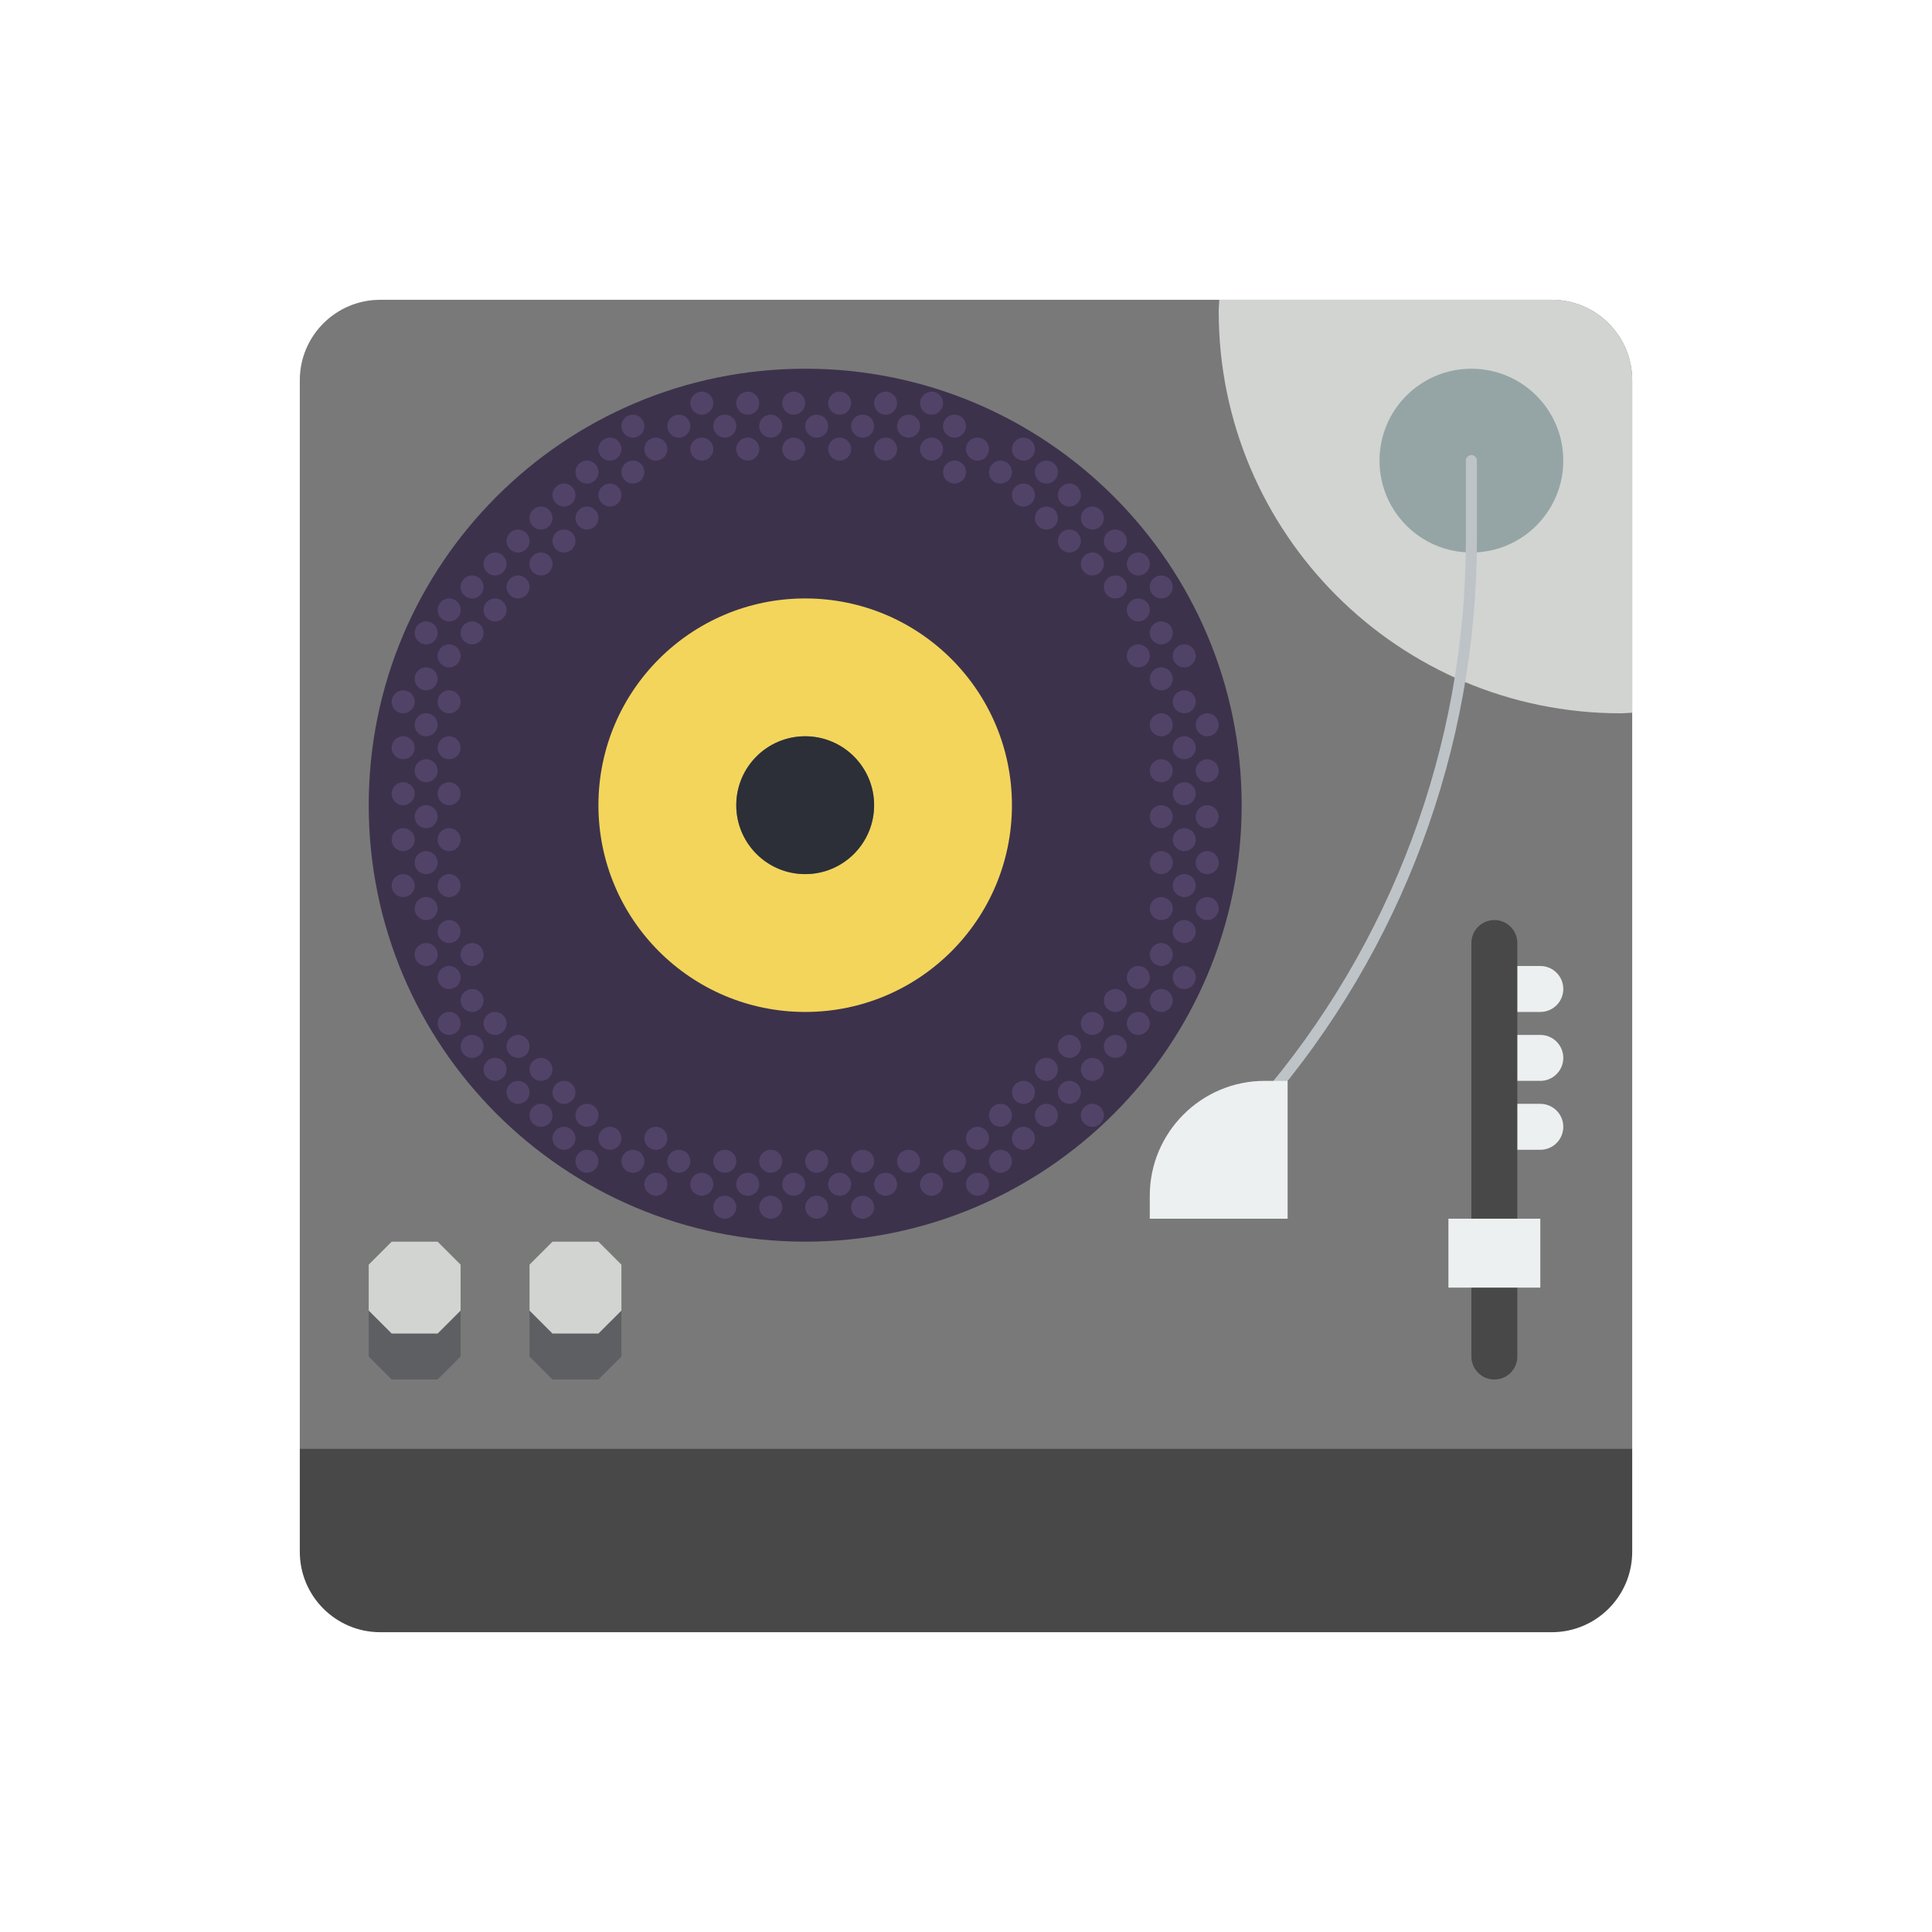 <?xml version="1.0" encoding="utf-8"?>
<!-- Generator: Adobe Illustrator 16.0.0, SVG Export Plug-In . SVG Version: 6.00 Build 0)  -->
<!DOCTYPE svg PUBLIC "-//W3C//DTD SVG 1.1//EN" "http://www.w3.org/Graphics/SVG/1.1/DTD/svg11.dtd">
<svg version="1.1" id="Capa_1" xmlns="http://www.w3.org/2000/svg" xmlns:xlink="http://www.w3.org/1999/xlink" x="0px" y="0px"
	 width="350px" height="350px" viewBox="0 0 350 350" enable-background="new 0 0 350 350" xml:space="preserve">
<path fill="#797979" d="M295.689,262.396H54.311V68.889c0-8.053,6.525-14.578,14.579-14.578h212.222
	c8.053,0,14.578,6.525,14.578,14.578V262.396z"/>
<polygon fill="#5E5F62" points="70.957,249.911 66.796,245.749 66.796,237.426 70.957,233.264 79.281,233.264 83.442,237.426 
	83.442,245.749 79.281,249.911 "/>
<polygon fill="#5E5F62" points="100.089,249.911 95.928,245.749 95.928,237.426 100.089,233.264 108.413,233.264 112.575,237.426 
	112.575,245.749 108.413,249.911 "/>
<polygon fill="#D1D4D1" points="70.957,241.587 66.796,237.426 66.796,229.103 70.957,224.94 79.281,224.94 83.442,229.103 
	83.442,237.426 79.281,241.587 "/>
<polygon fill="#D1D4D1" points="100.089,241.587 95.928,237.426 95.928,229.103 100.089,224.94 108.413,224.94 112.575,229.103 
	112.575,237.426 108.413,241.587 "/>
<path fill="#D1D4D1" d="M281.111,54.311h-60.229c-0.017,0.699-0.104,1.377-0.104,2.081c0,40.223,32.607,72.83,72.83,72.83
	c0.704,0,1.382-0.087,2.081-0.104V68.889C295.689,60.836,289.164,54.311,281.111,54.311z"/>
<circle fill="#95A5A5" cx="266.558" cy="83.443" r="16.647"/>
<path fill="none" stroke="#BDC3C7" stroke-width="2" stroke-linecap="round" stroke-miterlimit="10" d="M228.52,199.971
	c24.454-28.296,38.038-64.548,38.038-102.195V83.442"/>
<path fill="#ECF0F1" d="M229.103,195.809c-11.475,0-20.81,9.335-20.81,20.809v4.161h24.971v-24.97H229.103z"/>
<path fill="#3D324C" d="M145.868,66.796c-43.669,0-79.072,35.403-79.072,79.072s35.403,79.072,79.072,79.072
	s79.072-35.403,79.072-79.072S189.537,66.796,145.868,66.796z M145.868,162.515c-9.193,0-16.647-7.453-16.647-16.646
	s7.454-16.647,16.647-16.647s16.646,7.454,16.646,16.647S155.062,162.515,145.868,162.515z"/>
<g>
	<path fill="#ECF0F1" d="M270.719,183.323h8.324c2.301,0,4.161-1.864,4.161-4.161c0-2.298-1.86-4.162-4.161-4.162h-8.324
		c-2.301,0-4.161,1.864-4.161,4.162C266.558,181.459,268.418,183.323,270.719,183.323z"/>
	<path fill="#ECF0F1" d="M279.043,187.485h-8.324c-2.301,0-4.161,1.864-4.161,4.161c0,2.298,1.86,4.162,4.161,4.162h8.324
		c2.301,0,4.161-1.864,4.161-4.162C283.204,189.35,281.344,187.485,279.043,187.485z"/>
	<path fill="#ECF0F1" d="M279.043,199.971h-8.324c-2.301,0-4.161,1.864-4.161,4.161s1.86,4.161,4.161,4.161h8.324
		c2.301,0,4.161-1.864,4.161-4.161S281.344,199.971,279.043,199.971z"/>
</g>
<path fill="#484848" d="M54.311,262.396v18.715c0,8.053,6.525,14.578,14.579,14.578h212.222c8.053,0,14.578-6.525,14.578-14.578
	v-18.715H54.311z"/>
<g>
	<circle fill="#514368" cx="143.787" cy="73.038" r="2.081"/>
	<circle fill="#514368" cx="152.111" cy="73.038" r="2.081"/>
	<circle fill="#514368" cx="147.949" cy="77.2" r="2.081"/>
	<circle fill="#514368" cx="139.625" cy="77.2" r="2.081"/>
	<circle fill="#514368" cx="131.302" cy="77.2" r="2.081"/>
	<circle fill="#514368" cx="122.979" cy="77.2" r="2.081"/>
	<circle fill="#514368" cx="118.817" cy="81.362" r="2.081"/>
	<circle fill="#514368" cx="127.141" cy="81.362" r="2.081"/>
	<circle fill="#514368" cx="135.464" cy="81.362" r="2.081"/>
	<circle fill="#514368" cx="143.787" cy="81.362" r="2.081"/>
	<circle fill="#514368" cx="152.111" cy="81.362" r="2.081"/>
	<circle fill="#514368" cx="160.434" cy="81.362" r="2.081"/>
	<circle fill="#514368" cx="156.272" cy="77.2" r="2.081"/>
	<circle fill="#514368" cx="160.434" cy="73.038" r="2.081"/>
	<circle fill="#514368" cx="168.757" cy="81.362" r="2.081"/>
	<circle fill="#514368" cx="164.596" cy="77.2" r="2.081"/>
	<circle fill="#514368" cx="168.757" cy="73.038" r="2.081"/>
	<circle fill="#514368" cx="177.081" cy="81.362" r="2.081"/>
	<circle fill="#514368" cx="185.404" cy="81.362" r="2.081"/>
	<circle fill="#514368" cx="185.404" cy="89.685" r="2.081"/>
	<circle fill="#514368" cx="181.242" cy="85.523" r="2.081"/>
	<circle fill="#514368" cx="189.566" cy="85.523" r="2.081"/>
	<circle fill="#514368" cx="193.728" cy="89.685" r="2.081"/>
	<circle fill="#514368" cx="197.89" cy="93.847" r="2.081"/>
	<circle fill="#514368" cx="202.052" cy="98.009" r="2.081"/>
	<circle fill="#514368" cx="206.213" cy="102.17" r="2.081"/>
	<circle fill="#514368" cx="210.374" cy="106.332" r="2.081"/>
	<circle fill="#514368" cx="202.052" cy="106.332" r="2.081"/>
	<circle fill="#514368" cx="206.213" cy="110.494" r="2.081"/>
	<circle fill="#514368" cx="210.374" cy="114.655" r="2.081"/>
	<circle fill="#514368" cx="214.536" cy="118.817" r="2.081"/>
	<circle fill="#514368" cx="206.213" cy="118.817" r="2.081"/>
	<circle fill="#514368" cx="210.374" cy="122.979" r="2.081"/>
	<circle fill="#514368" cx="214.536" cy="127.14" r="2.081"/>
	<circle fill="#514368" cx="210.374" cy="131.302" r="2.081"/>
	<circle fill="#514368" cx="210.374" cy="139.625" r="2.081"/>
	<circle fill="#514368" cx="210.374" cy="147.949" r="2.081"/>
	<circle fill="#514368" cx="218.698" cy="131.302" r="2.081"/>
	<circle fill="#514368" cx="214.536" cy="135.464" r="2.081"/>
	<circle fill="#514368" cx="218.698" cy="139.625" r="2.081"/>
	<circle fill="#514368" cx="214.536" cy="143.787" r="2.081"/>
	<circle fill="#514368" cx="218.698" cy="147.949" r="2.081"/>
	<circle fill="#514368" cx="214.536" cy="152.111" r="2.081"/>
	<circle fill="#514368" cx="218.698" cy="156.272" r="2.081"/>
	<circle fill="#514368" cx="214.536" cy="160.434" r="2.081"/>
	<circle fill="#514368" cx="210.374" cy="156.272" r="2.081"/>
	<circle fill="#514368" cx="218.698" cy="164.596" r="2.081"/>
	<circle fill="#514368" cx="214.536" cy="168.758" r="2.081"/>
	<circle fill="#514368" cx="210.374" cy="164.596" r="2.081"/>
	<circle fill="#514368" cx="210.374" cy="172.919" r="2.081"/>
	<circle fill="#514368" cx="206.213" cy="177.081" r="2.081"/>
	<circle fill="#514368" cx="214.536" cy="177.081" r="2.081"/>
	<circle fill="#514368" cx="210.374" cy="181.243" r="2.081"/>
	<circle fill="#514368" cx="206.213" cy="185.404" r="2.081"/>
	<circle fill="#514368" cx="197.89" cy="185.404" r="2.081"/>
	<circle fill="#514368" cx="193.728" cy="189.566" r="2.081"/>
	<circle fill="#514368" cx="202.052" cy="181.243" r="2.081"/>
	<circle fill="#514368" cx="202.052" cy="189.566" r="2.081"/>
	<circle fill="#514368" cx="197.89" cy="193.728" r="2.081"/>
	<circle fill="#514368" cx="189.566" cy="193.728" r="2.081"/>
	<circle fill="#514368" cx="193.728" cy="197.89" r="2.081"/>
	<circle fill="#514368" cx="197.89" cy="202.051" r="2.081"/>
	<circle fill="#514368" cx="189.566" cy="202.051" r="2.081"/>
	<circle fill="#514368" cx="185.404" cy="206.212" r="2.081"/>
	<circle fill="#514368" cx="177.081" cy="206.212" r="2.081"/>
	<circle fill="#514368" cx="177.081" cy="214.536" r="2.081"/>
	<circle fill="#514368" cx="168.757" cy="214.536" r="2.081"/>
	<circle fill="#514368" cx="164.596" cy="210.374" r="2.081"/>
	<circle fill="#514368" cx="160.434" cy="214.536" r="2.081"/>
	<circle fill="#514368" cx="156.272" cy="218.698" r="2.081"/>
	<circle fill="#514368" cx="152.111" cy="214.536" r="2.081"/>
	<circle fill="#514368" cx="147.949" cy="218.698" r="2.081"/>
	<circle fill="#514368" cx="143.787" cy="214.536" r="2.081"/>
	<circle fill="#514368" cx="139.625" cy="218.698" r="2.081"/>
	<circle fill="#514368" cx="135.464" cy="214.536" r="2.081"/>
	<circle fill="#514368" cx="131.302" cy="218.698" r="2.081"/>
	<circle fill="#514368" cx="131.302" cy="210.374" r="2.081"/>
	<circle fill="#514368" cx="122.979" cy="210.374" r="2.081"/>
	<circle fill="#514368" cx="127.141" cy="214.536" r="2.081"/>
	<circle fill="#514368" cx="118.817" cy="214.536" r="2.081"/>
	<circle fill="#514368" cx="114.655" cy="210.374" r="2.081"/>
	<circle fill="#514368" cx="118.817" cy="206.212" r="2.081"/>
	<circle fill="#514368" cx="110.494" cy="206.212" r="2.081"/>
	<circle fill="#514368" cx="106.332" cy="210.374" r="2.081"/>
	<circle fill="#514368" cx="106.332" cy="202.051" r="2.081"/>
	<circle fill="#514368" cx="102.17" cy="206.212" r="2.081"/>
	<circle fill="#514368" cx="98.009" cy="202.051" r="2.081"/>
	<circle fill="#514368" cx="102.17" cy="197.89" r="2.081"/>
	<circle fill="#514368" cx="98.009" cy="193.728" r="2.081"/>
	<circle fill="#514368" cx="93.847" cy="197.89" r="2.081"/>
	<circle fill="#514368" cx="93.847" cy="189.566" r="2.081"/>
	<circle fill="#514368" cx="85.523" cy="189.566" r="2.081"/>
	<circle fill="#514368" cx="89.685" cy="185.404" r="2.081"/>
	<circle fill="#514368" cx="85.523" cy="181.243" r="2.081"/>
	<circle fill="#514368" cx="81.362" cy="177.081" r="2.081"/>
	<circle fill="#514368" cx="77.2" cy="172.919" r="2.081"/>
	<circle fill="#514368" cx="81.362" cy="168.758" r="2.081"/>
	<circle fill="#514368" cx="77.2" cy="164.596" r="2.081"/>
	<circle fill="#514368" cx="73.038" cy="160.434" r="2.081"/>
	<circle fill="#514368" cx="81.362" cy="160.434" r="2.081"/>
	<circle fill="#514368" cx="77.2" cy="156.272" r="2.081"/>
	<circle fill="#514368" cx="73.038" cy="152.111" r="2.081"/>
	<circle fill="#514368" cx="77.2" cy="147.949" r="2.081"/>
	<circle fill="#514368" cx="73.038" cy="143.787" r="2.081"/>
	<circle fill="#514368" cx="77.2" cy="139.625" r="2.081"/>
	<circle fill="#514368" cx="73.038" cy="135.464" r="2.081"/>
	<circle fill="#514368" cx="77.2" cy="131.302" r="2.081"/>
	<circle fill="#514368" cx="73.038" cy="127.14" r="2.081"/>
	<circle fill="#514368" cx="81.362" cy="127.14" r="2.081"/>
	<circle fill="#514368" cx="81.362" cy="135.464" r="2.081"/>
	<circle fill="#514368" cx="81.362" cy="143.787" r="2.081"/>
	<circle fill="#514368" cx="81.362" cy="152.111" r="2.081"/>
	<circle fill="#514368" cx="77.2" cy="122.979" r="2.081"/>
	<circle fill="#514368" cx="81.362" cy="118.817" r="2.081"/>
	<circle fill="#514368" cx="77.2" cy="114.655" r="2.081"/>
	<circle fill="#514368" cx="85.523" cy="114.655" r="2.081"/>
	<circle fill="#514368" cx="81.362" cy="110.494" r="2.081"/>
	<circle fill="#514368" cx="89.685" cy="110.494" r="2.081"/>
	<circle fill="#514368" cx="85.523" cy="106.332" r="2.081"/>
	<circle fill="#514368" cx="93.847" cy="106.332" r="2.081"/>
	<circle fill="#514368" cx="98.009" cy="102.17" r="2.081"/>
	<circle fill="#514368" cx="102.17" cy="98.009" r="2.081"/>
	<circle fill="#514368" cx="89.685" cy="102.17" r="2.081"/>
	<circle fill="#514368" cx="93.847" cy="98.009" r="2.081"/>
	<circle fill="#514368" cx="98.009" cy="93.847" r="2.081"/>
	<circle fill="#514368" cx="102.17" cy="89.685" r="2.081"/>
	<circle fill="#514368" cx="106.332" cy="93.847" r="2.081"/>
	<circle fill="#514368" cx="106.332" cy="85.523" r="2.081"/>
	<circle fill="#514368" cx="110.494" cy="89.685" r="2.081"/>
	<circle fill="#514368" cx="110.494" cy="81.362" r="2.081"/>
	<circle fill="#514368" cx="114.655" cy="85.523" r="2.081"/>
	<circle fill="#514368" cx="85.523" cy="172.919" r="2.081"/>
	<circle fill="#514368" cx="81.362" cy="185.404" r="2.081"/>
	<circle fill="#514368" cx="89.685" cy="193.728" r="2.081"/>
	<circle fill="#514368" cx="156.272" cy="210.374" r="2.081"/>
	<circle fill="#514368" cx="147.949" cy="210.374" r="2.081"/>
	<circle fill="#514368" cx="139.625" cy="210.374" r="2.081"/>
	<circle fill="#514368" cx="185.404" cy="197.89" r="2.081"/>
	<circle fill="#514368" cx="181.242" cy="202.051" r="2.081"/>
	<circle fill="#514368" cx="181.242" cy="210.374" r="2.081"/>
	<circle fill="#514368" cx="172.919" cy="210.374" r="2.081"/>
	<circle fill="#514368" cx="197.89" cy="102.17" r="2.081"/>
	<circle fill="#514368" cx="193.728" cy="98.009" r="2.081"/>
	<circle fill="#514368" cx="189.566" cy="93.847" r="2.081"/>
	<circle fill="#514368" cx="172.919" cy="85.523" r="2.081"/>
	<circle fill="#514368" cx="172.919" cy="77.2" r="2.081"/>
	<circle fill="#514368" cx="114.655" cy="77.2" r="2.081"/>
	<circle fill="#514368" cx="135.464" cy="73.038" r="2.081"/>
	<circle fill="#514368" cx="127.141" cy="73.038" r="2.081"/>
</g>
<path fill="#F3D55B" d="M145.868,108.413c-20.688,0-37.456,16.768-37.456,37.456c0,20.688,16.768,37.455,37.456,37.455
	c20.688,0,37.455-16.768,37.455-37.455C183.323,125.18,166.556,108.413,145.868,108.413z M145.868,158.354
	c-6.896,0-12.485-5.589-12.485-12.485s5.589-12.485,12.485-12.485s12.485,5.589,12.485,12.485S152.764,158.354,145.868,158.354z"/>
<path fill="#484848" d="M270.719,224.94c-2.301,0-4.161-1.864-4.161-4.162v-49.94c0-2.297,1.86-4.162,4.161-4.162
	c2.302,0,4.162,1.864,4.162,4.162v49.94C274.881,223.076,273.021,224.94,270.719,224.94z"/>
<path fill="#484848" d="M270.719,249.911c-2.301,0-4.161-1.865-4.161-4.162v-12.485c0-2.297,1.86-4.161,4.161-4.161
	c2.302,0,4.162,1.864,4.162,4.161v12.485C274.881,248.046,273.021,249.911,270.719,249.911z"/>
<rect x="262.396" y="220.778" fill="#ECF0F1" width="16.646" height="12.485"/>
<circle fill="#2C2F38" cx="145.868" cy="145.868" r="12.485"/>
</svg>
